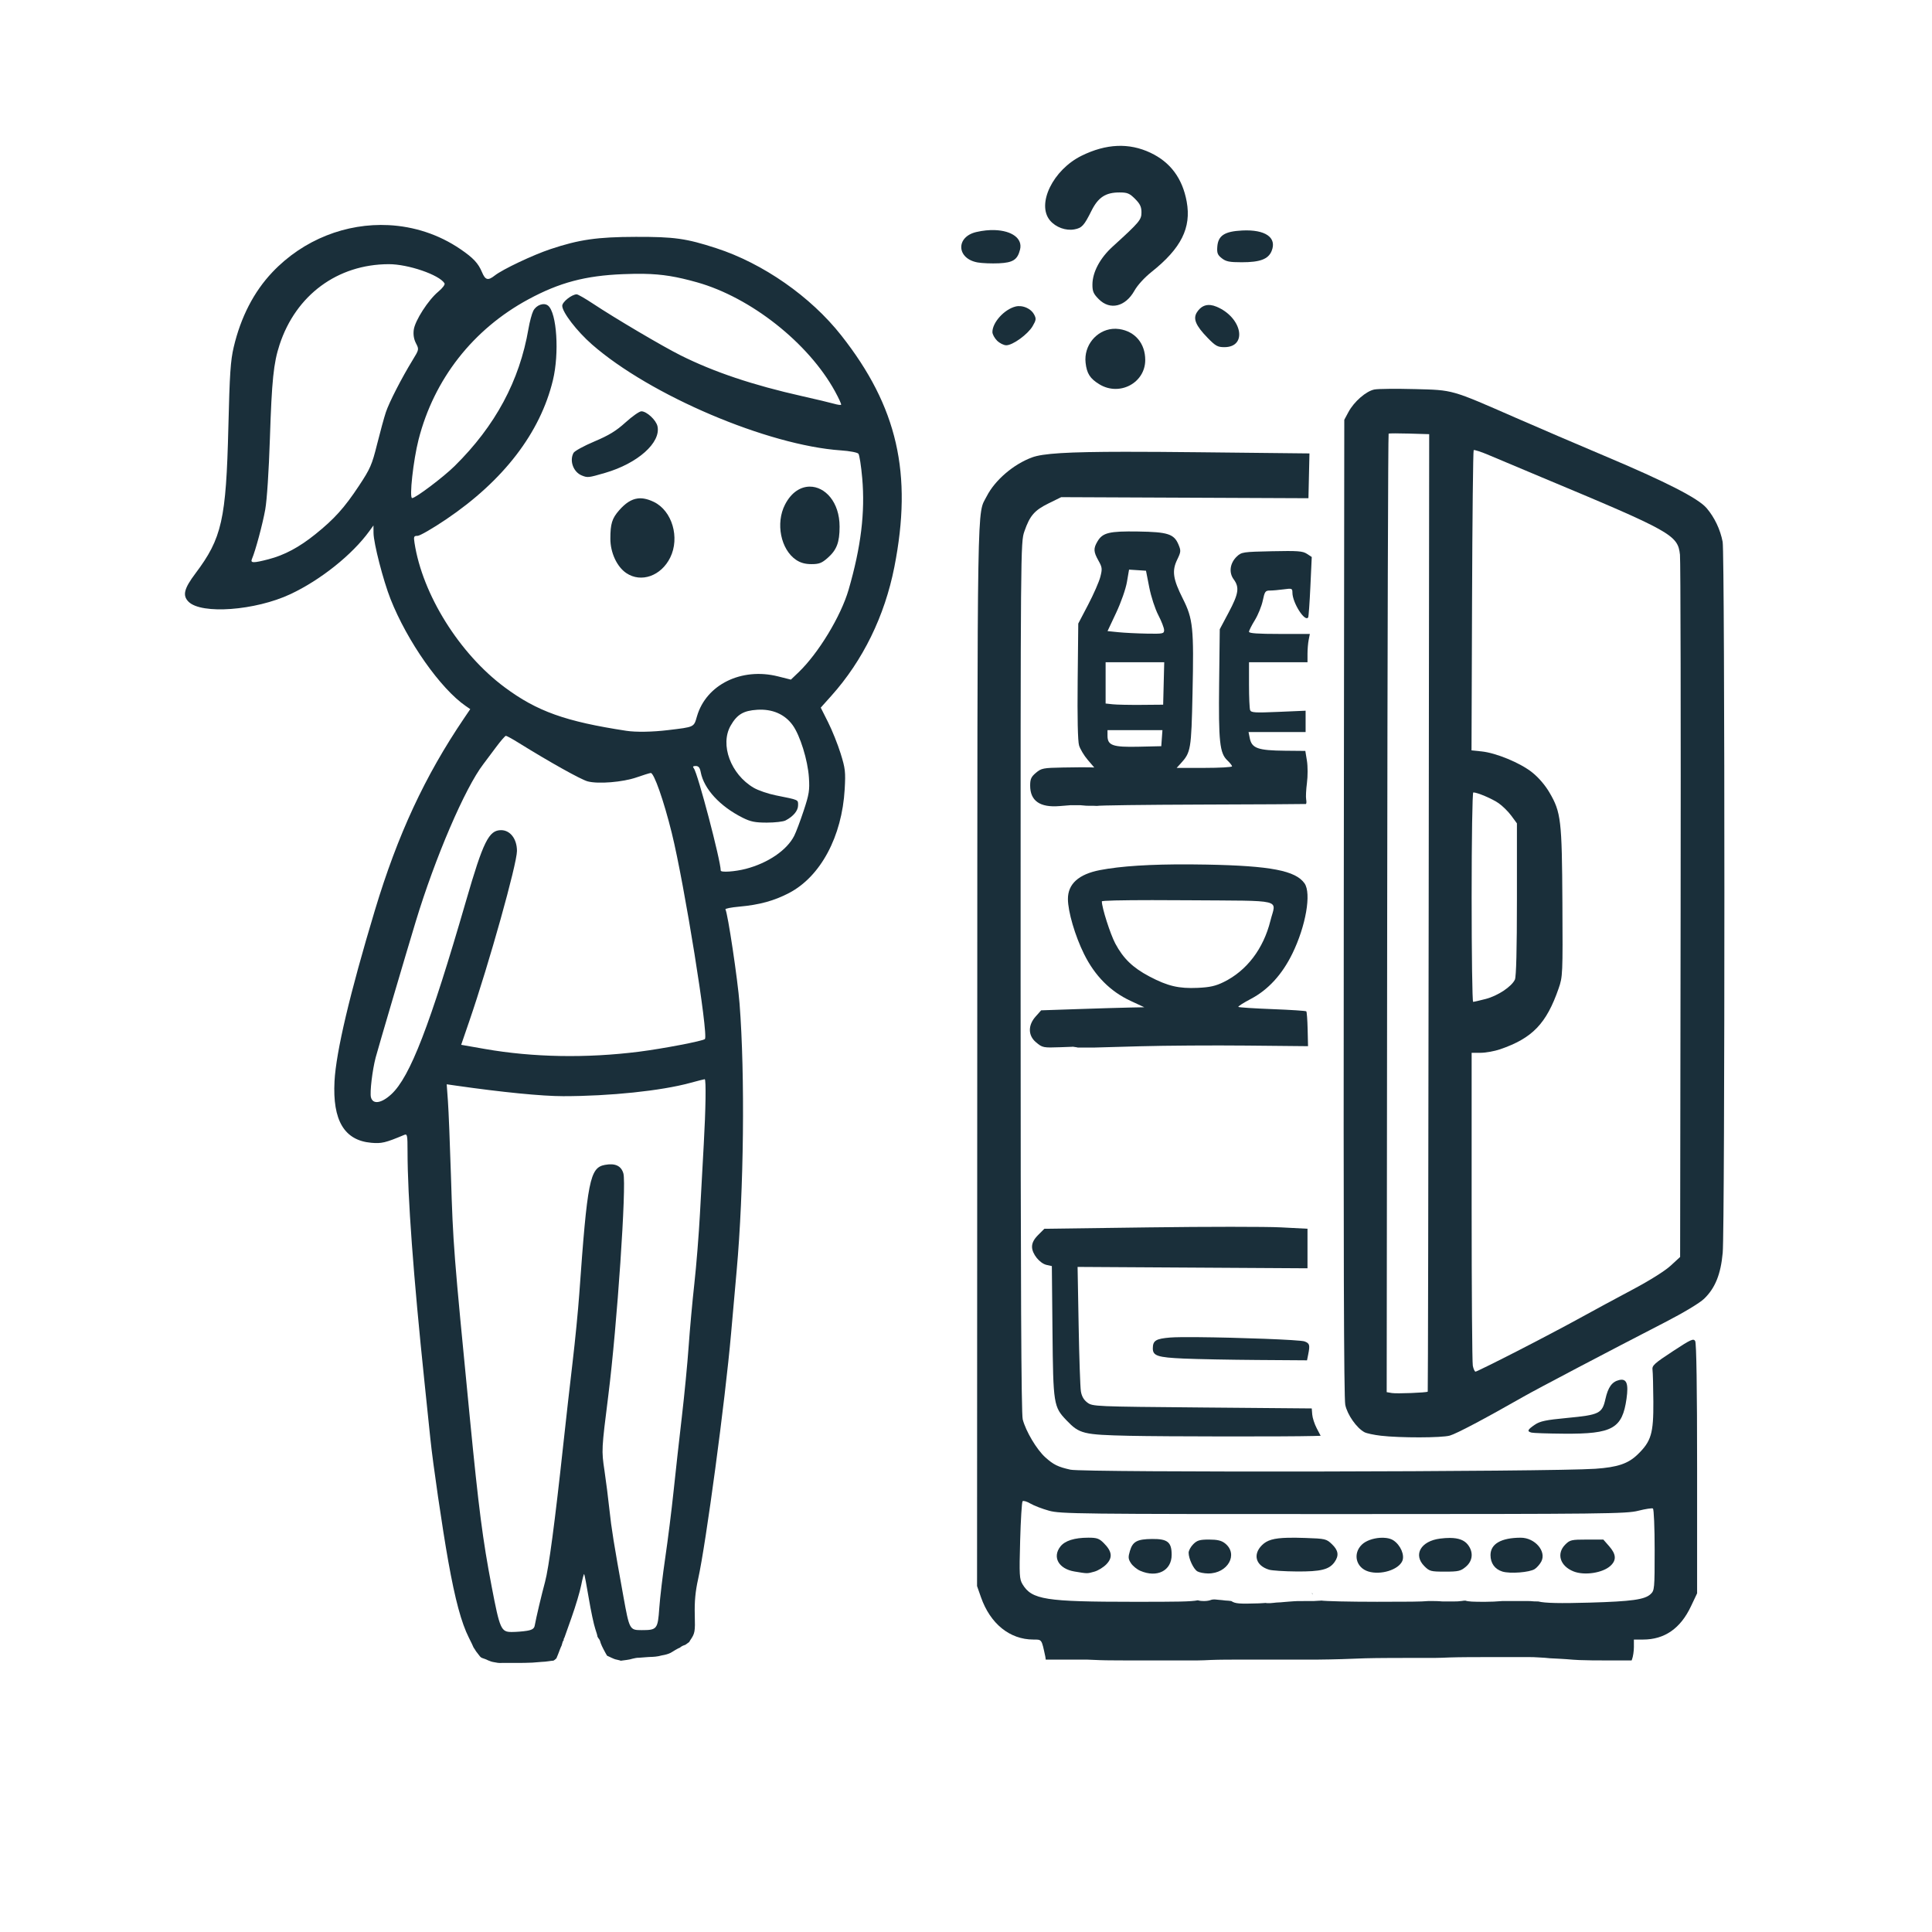 <?xml version="1.0" encoding="UTF-8" standalone="no"?>
<!-- Created with Inkscape (http://www.inkscape.org/) -->

<svg
   version="1.1"
   id="svg1"
   width="1024"
   height="1024"
   viewBox="0 0 1024 1024"
   sodipodi:docname="nomeal.svg"
   inkscape:version="1.3.2 (091e20e, 2023-11-25, custom)"
   xmlns:inkscape="http://www.inkscape.org/namespaces/inkscape"
   xmlns:sodipodi="http://sodipodi.sourceforge.net/DTD/sodipodi-0.dtd"
   xmlns="http://www.w3.org/2000/svg"
   xmlns:svg="http://www.w3.org/2000/svg">
  <defs
     id="defs1">
    <style id="style1">
      .theme-color {
         fill: #1a2f3a;
      }
      @media (prefers-color-scheme: dark) {
         .theme-color {
            fill: #f3f5eb;
         }
      }
   </style>
  </defs>
  <sodipodi:namedview
     id="namedview1"
     pagecolor="#ffffff"
     bordercolor="#000000"
     borderopacity="0.25"
     inkscape:showpageshadow="2"
     inkscape:pageopacity="0.0"
     inkscape:pagecheckerboard="0"
     inkscape:deskcolor="#d1d1d1"
     inkscape:zoom="0.39892578"
     inkscape:cx="691.85802"
     inkscape:cy="265.71359"
     inkscape:window-width="1920"
     inkscape:window-height="1094"
     inkscape:window-x="-11"
     inkscape:window-y="-11"
     inkscape:window-maximized="1"
     inkscape:current-layer="g1" />
  <g
     inkscape:groupmode="layer"
     inkscape:label="Image"
     id="g1">
    <path
       class="theme-color"
       d="m 858.168,731.455 c -3.775,0.892 -5.851,3.769 -7.26,10.062 -1.71,7.64 -3.224,8.394 -20.094,10 -11.615,1.106 -14.544,1.722 -17.385,3.656 -3.856,2.625 -4.202,3.478 -1.68,4.137 0.963,0.252 8.756,0.51 17.318,0.574 25.592,0.191 30.785,-2.726 33.025,-18.545 1.14,-8.049 0.039,-10.822 -3.926,-9.885 z"
       id="path123" />
    <path
       class="theme-color"
       d="m 635.084,708.725 c -6.898,-0.06 -12.395,-0.011 -14.879,0.195 -7.595,0.631 -9.16,1.603 -9.189,5.707 -0.029,3.986 2.542,4.841 16.385,5.441 7.205,0.313 24.856,0.65 39.225,0.75 L 692.75,721 l 0.625,-3.125 c 1.005,-5.023 0.768,-5.87 -1.922,-6.893 -2.376,-0.903 -35.676,-2.076 -56.369,-2.258 z"
       id="path122" />
    <path
       class="theme-color"
       d="m 652.492,650.229 c -12.64,0.002 -28.126,0.105 -43.406,0.309 l -55.564,0.74 -3.26,3.262 C 548.019,656.782 547,658.745 547,660.824 c 0,3.76 4.085,8.815 7.777,9.627 l 2.723,0.6 0.338,34.725 c 0.376,38.58 0.583,39.884 7.463,47.062 6.836,7.133 8.765,7.607 33.199,8.162 18.202,0.414 84.142,0.483 97.734,0.104 L 699.969,761 l -2.104,-4.035 c -1.157,-2.219 -2.217,-5.482 -2.355,-7.25 L 695.256,746.5 637.201,746 c -57.024,-0.491 -58.105,-0.537 -60.867,-2.6 -1.913,-1.428 -3.016,-3.347 -3.445,-6 -0.347,-2.145 -0.882,-17.852 -1.189,-34.904 l -0.559,-31.004 60.93,0.365 L 693,672.223 v -10.484 -10.482 l -14.176,-0.73 c -3.898,-0.201 -13.692,-0.299 -26.332,-0.297 z"
       id="path121" />
    <path
       class="theme-color"
       d="m 630.453,458.139 c -20.679,-0.103 -36.488,0.907 -47.453,3.029 -11.292,2.185 -17.004,7.342 -16.98,15.332 0.019,6.695 3.77,19.499 8.529,29.121 5.741,11.606 13.929,19.858 24.654,24.852 l 7.297,3.396 -8,0.158 c -4.4,0.087 -16.699,0.455 -27.332,0.816 l -19.334,0.656 -2.916,3.266 c -4.144,4.639 -4.082,10.077 0.158,13.645 3.449,2.902 3.789,2.972 13.088,2.635 l 5.971,-0.217 c 0.111,-0.028 0.234,-0.044 0.371,-0.045 0.086,-5.3e-4 0.177,0.005 0.273,0.018 0.007,8.3e-4 0.013,0.003 0.019,0.004 l 0.029,-0.002 v 0.006 c 0.35,0.046 0.697,0.108 1.047,0.158 0.455,0.038 0.9,0.146 1.344,0.25 0.046,0.011 0.094,0.013 0.141,0.023 0.009,-8e-5 0.018,10e-5 0.027,0 h 1.512 1.318 1.227 1.398 1.289 1.305 H 580 v -0.016 l 24.25,-0.68 c 13.337,-0.374 38.826,-0.538 56.641,-0.363 l 32.393,0.318 -0.209,-8.984 c -0.115,-4.941 -0.435,-9.209 -0.711,-9.484 -0.276,-0.276 -8.379,-0.805 -18.006,-1.174 -9.627,-0.369 -17.729,-0.895 -18.004,-1.17 -0.275,-0.275 2.707,-2.186 6.627,-4.246 9.164,-4.815 16.569,-12.903 22.006,-24.031 7.138,-14.611 10.14,-31.93 6.447,-37.201 -4.738,-6.764 -17.995,-9.312 -51.82,-9.957 -3.153,-0.06 -6.206,-0.099 -9.16,-0.113 z m -19.73,18.945 c 5.562,-0.002 11.863,0.022 18.777,0.074 52.087,0.39 46.775,-0.914 43.869,10.777 -3.723,14.984 -12.573,26.593 -24.854,32.602 -4.264,2.086 -7.323,2.764 -13.75,3.051 -10.01,0.447 -15.856,-0.932 -25.529,-6.025 -8.805,-4.636 -13.87,-9.519 -18.098,-17.451 C 588.478,495.12 584,481.091 584,477.75 c 0,-0.424 10.036,-0.661 26.723,-0.666 z"
       id="path120" />
    <path
       class="theme-color"
       d="m 603.225,281.711 c -15.313,-0.236 -18.803,0.614 -21.533,5.236 -2.221,3.759 -2.135,5.492 0.508,10.195 2,3.559 2.09,4.341 0.988,8.635 -0.667,2.597 -3.568,9.223 -6.449,14.723 l -5.238,10 -0.318,30.5 c -0.202,19.293 0.066,31.802 0.729,34.045 0.576,1.95 2.628,5.391 4.559,7.646 l 3.51,4.102 -2.74,-0.096 c -1.507,-0.053 -7.767,-0.006 -13.912,0.104 -10.415,0.186 -11.382,0.376 -14.25,2.789 -2.534,2.132 -3.076,3.328 -3.076,6.777 0,8.098 5.152,11.71 15.512,10.879 l 6.213,-0.498 0.002,0.027 c 0.042,-0.002 0.085,-0.004 0.129,-0.004 h 1.119 1.268 1.246 c 0.204,9.5e-4 0.409,-0.003 0.613,-0.002 0.204,5.6e-4 0.407,0.005 0.611,0.018 0.451,0.044 0.903,0.07 1.354,0.117 0.51,0.06 1.022,0.105 1.535,0.133 0.477,0.023 0.954,0.032 1.432,0.039 0.426,0.006 0.852,0.007 1.277,0.008 0.461,7.3e-4 0.92,-1.6e-4 1.381,0 0.463,-0.016 0.924,0.014 1.385,0.057 0.072,7.3e-4 0.142,0.007 0.211,0.016 0.984,-0.3 25.045,-0.622 54.99,-0.715 30.373,-0.094 55.498,-0.232 55.834,-0.307 0.336,-0.075 0.416,-1.156 0.178,-2.404 -0.239,-1.248 -0.052,-5.186 0.416,-8.75 0.468,-3.569 0.466,-8.839 -0.004,-11.73 l -0.854,-5.25 -10.674,-0.1 c -14.479,-0.135 -17.7,-1.281 -18.779,-6.68 L 661.75,388 H 676.875 692 v -5.656 -5.654 l -14.406,0.621 c -12.462,0.538 -14.486,0.414 -15,-0.926 C 662.267,375.533 662,369.473 662,362.918 V 351 h 15.5 15.5 v -4.375 c 0,-2.406 0.281,-5.781 0.625,-7.5 L 694.25,336 H 678.125 C 666.726,336 662,335.667 662,334.861 c 0,-0.627 1.387,-3.397 3.084,-6.154 1.697,-2.757 3.59,-7.419 4.207,-10.359 1.015,-4.838 1.374,-5.348 3.775,-5.348 1.46,0 4.743,-0.287 7.295,-0.637 4.399,-0.603 4.639,-0.512 4.648,1.75 0.022,5.394 6.681,15.822 8.361,13.094 0.239,-0.388 0.761,-7.746 1.16,-16.35 l 0.727,-15.643 -2.588,-1.695 c -2.222,-1.456 -4.848,-1.648 -18.551,-1.357 -15.262,0.324 -16.075,0.444 -18.525,2.748 -3.689,3.468 -4.403,8.504 -1.721,12.133 3.147,4.256 2.644,7.615 -2.623,17.521 L 646.5,333.5 646.17,362 c -0.361,31.162 0.281,37.197 4.371,41.039 C 651.893,404.309 653,405.72 653,406.174 653,406.628 646.397,407 638.326,407 h -14.674 l 2.057,-2.25 c 5.477,-5.989 5.7,-7.308 6.352,-37.25 0.755,-34.729 0.275,-39.437 -5.121,-50.168 -5.246,-10.431 -5.878,-14.763 -3.014,-20.68 2.009,-4.151 2.061,-4.746 0.701,-8.002 -2.355,-5.636 -5.624,-6.696 -21.402,-6.939 z m -4.803,20.197 4.49,0.295 4.488,0.297 1.73,8.811 c 0.971,4.945 3.075,11.398 4.799,14.709 1.689,3.244 3.07,6.817 3.07,7.939 0,1.92 -0.55,2.031 -9.25,1.873 -5.087,-0.092 -11.834,-0.43 -14.99,-0.75 l -5.738,-0.582 4.576,-9.738 c 2.585,-5.499 5.067,-12.591 5.701,-16.295 z M 586,351 h 15.533 15.533 l -0.283,11.25 -0.283,11.25 -11.5,0.098 c -6.325,0.053 -13.188,-0.087 -15.25,-0.311 l -3.75,-0.408 v -10.939 z m 1,36 h 14.557 14.559 l -0.309,4.25 -0.307,4.25 -12,0.275 c -13.72,0.314 -16.5,-0.669 -16.5,-5.832 z"
       id="path118" />
    <path
       class="theme-color"
       d="m 596.805,239.453 c -31.619,0.025 -44.083,0.886 -49.762,2.969 -9.843,3.61 -19.69,12.046 -24.059,20.609 -5.21,10.212 -4.909,-7.457 -5.021,295.506 l -0.105,282.107 2.08,5.928 c 4.931,14.056 15.262,22.405 27.746,22.422 4.593,0.006 4.355,-0.334 6.367,9.086 0.155,0.726 0.102,0.96 0.207,1.537 h 1.113 5.986 5.385 6.115 c 2.261,-0.047 4.516,0.036 6.773,0.152 2.2,0.118 4.403,0.177 6.605,0.221 2.352,0.041 4.704,0.049 7.057,0.057 2.496,0.007 4.99,0.01 7.486,0.012 2.203,10e-4 4.406,0.002 6.609,0.002 2.106,1.8e-4 4.212,-3e-5 6.318,0 2.217,2e-5 4.435,0 6.652,0 2.421,10e-6 4.843,0 7.264,0 h 7.006 c 2.396,0.004 4.792,-0.156 7.186,-0.25 2.395,-0.093 4.792,-0.129 7.189,-0.154 2.422,-0.023 4.844,-0.028 7.266,-0.033 2.967,-0.005 5.935,-0.005 8.902,-0.006 3.574,-7.2e-4 7.148,10e-5 10.723,0 3.907,-9e-5 7.814,10e-6 11.721,0 3.665,-2e-5 7.331,0 10.996,0 4.25,-0.006 8.499,-0.159 12.748,-0.252 4.109,-0.164 8.219,-0.33 12.33,-0.443 3.676,-0.097 7.352,-0.129 11.029,-0.154 3.043,-0.019 6.086,-0.026 9.129,-0.031 2.65,-0.004 5.299,-0.005 7.949,-0.006 2.833,-5.5e-4 5.665,10e-5 8.498,0 2.703,0.004 5.403,-0.156 8.104,-0.25 2.965,-0.097 5.934,-0.127 8.9,-0.152 2.979,-0.022 5.958,-0.028 8.938,-0.033 2.873,-0.004 5.744,-0.007 8.617,-0.008 1.939,-5.2e-4 3.879,1.2e-4 5.818,0 2.247,-10e-5 4.493,2e-5 6.74,0 1.858,0.014 3.717,-0.035 5.574,0.041 1.962,0.141 3.932,0.168 5.893,0.332 1.709,0.228 3.429,0.309 5.15,0.375 2.123,0.072 4.24,0.255 6.361,0.367 2.272,0.207 4.545,0.37 6.824,0.465 2.183,0.081 4.367,0.129 6.551,0.156 2.079,0.02 4.158,0.024 6.236,0.029 1.985,0.004 3.972,0.005 5.957,0.006 1.56,4.8e-4 3.118,-1.1e-4 4.678,0 1.22,8e-5 2.44,-10e-6 3.66,0 h 0.492 l 0.236,-0.623 c 0.536,-1.411 0.975,-4.336 0.975,-6.5 V 869 h 4.822 c 11.406,0 19.838,-5.831 25.393,-17.561 L 899.5,844.5 v -66 c 0,-42.994 -0.354,-66.596 -1.018,-67.711 -0.903,-1.518 -2.26,-0.895 -12,5.502 -9.686,6.362 -10.941,7.508 -10.623,9.711 0.198,1.374 0.401,9.023 0.449,16.998 0.102,16.779 -1.132,20.918 -8.307,27.881 -5.047,4.898 -10.637,6.788 -22.502,7.604 -23.663,1.626 -271.049,2.055 -278.119,0.482 -6.629,-1.474 -9.03,-2.656 -13.361,-6.568 -4.563,-4.122 -10.281,-13.724 -11.955,-20.074 -0.786,-2.98 -1.108,-70.142 -1.123,-234.5 -0.021,-227.707 0.002,-230.39 1.979,-236.113 2.897,-8.389 5.333,-11.218 12.846,-14.916 l 6.695,-3.295 65.52,0.281 65.52,0.283 0.268,-11.871 0.266,-11.871 -58.766,-0.629 c -15.254,-0.164 -27.923,-0.248 -38.463,-0.24 z m -54.826,556.244 c 0.4,-0.442 2.263,0.103 4.141,1.211 1.877,1.108 6.33,2.819 9.896,3.803 6.097,1.682 15.415,1.788 155.984,1.775 138.811,-0.013 149.988,-0.138 156.336,-1.756 3.76,-0.958 7.247,-1.488 7.75,-1.178 0.505,0.312 0.914,10.126 0.914,21.967 0,20.595 -0.081,21.478 -2.145,23.4 -3.127,2.913 -9.93,3.86 -32.434,4.51 -15.529,0.449 -23.592,0.275 -27.105,-0.619 -0.039,-2.9e-4 -0.041,-4.7e-4 -0.143,-0.002 -0.717,-0.008 -1.434,-0.016 -2.15,-0.049 -0.639,-0.033 -1.275,-0.088 -1.912,-0.145 -0.716,-0.048 -1.437,5.7e-4 -2.154,-0.018 h -2.402 -2.551 -2.453 c -0.786,0 -1.572,-2e-5 -2.357,0 -0.71,10e-6 -1.421,-9e-5 -2.131,0 -0.302,4e-5 -0.604,9e-5 -0.906,0 -2.861,0.248 -6.045,0.402 -9.182,0.402 -6.135,0 -8.767,-0.104 -10.268,-0.625 h -0.018 c -0.603,-0.045 -1.189,0.077 -1.781,0.166 -0.719,0.109 -1.444,0.175 -2.17,0.215 -0.747,0.033 -1.493,0.044 -2.24,0.053 -0.631,0.006 -1.262,0.007 -1.893,0.008 -0.514,5.3e-4 -1.029,0.002 -1.543,0.002 -0.623,1.9e-4 -1.245,-2e-5 -1.867,0 -0.738,0.012 -1.474,-0.075 -2.209,-0.129 -0.55,-0.039 -1.101,-0.059 -1.652,-0.072 -0.466,-0.01 -0.934,-0.016 -1.4,-0.018 -0.481,-0.002 -0.962,-0.002 -1.443,-0.002 -0.531,-3.1e-4 -1.063,-7e-5 -1.594,0 -3.252,0.337 -10.813,0.395 -27.023,0.387 -15.271,-0.007 -27.163,-0.303 -29.721,-0.66 -0.012,0.026 -0.034,0.046 -0.078,0.053 2e-5,0.003 -2e-5,0.005 0,0.008 3e-4,0.031 -0.062,0.005 -0.094,0.006 -0.077,0.004 -0.323,0.01 -0.377,0.012 -0.09,0.003 -0.179,0.005 -0.27,0.008 -0.647,0.024 -1.292,0.057 -1.938,0.109 -0.704,0.059 -1.408,0.103 -2.115,0.078 -0.753,10e-6 -1.505,-6e-5 -2.258,0 -0.644,6e-5 -1.29,-3.7e-4 -1.934,0 -0.551,0 -1.1,0.002 -1.65,0.004 -0.64,0.003 -1.279,0.004 -1.918,0.018 -0.594,0.015 -1.189,0.04 -1.781,0.086 -0.901,0.07 -1.8,0.17 -2.703,0.199 -0.99,0.052 -1.979,0.126 -2.963,0.244 -0.88,0.096 -1.763,0.169 -2.648,0.186 -0.728,0.035 -1.455,0.086 -2.176,0.195 -0.644,0.086 -1.293,0.137 -1.941,0.176 h -1.646 c -0.302,0 -0.557,-0.045 -0.775,-0.117 -1.384,0.068 -1.968,0.177 -3.783,0.232 -10.276,0.314 -12.365,0.178 -14.438,-1.195 -0.069,-0.017 -0.137,-0.036 -0.207,-0.051 -0.443,-0.091 -0.893,-0.129 -1.344,-0.156 -0.593,-0.006 -1.182,-0.054 -1.771,-0.117 -0.538,-0.032 -1.068,-0.117 -1.6,-0.199 -0.592,-0.082 -1.191,-0.092 -1.785,-0.154 -0.572,-0.085 -1.146,-0.134 -1.723,-0.172 -0.21,-0.013 -0.42,-0.022 -0.631,-0.029 -0.066,0.002 -0.133,10e-6 -0.199,0.004 -0.397,0.019 -0.796,0.041 -1.186,0.131 -0.463,0.115 -0.892,0.331 -1.361,0.422 -0.528,0.085 -1.05,0.212 -1.586,0.238 -0.678,0.061 -1.357,0.044 -2.037,0.018 -0.558,-0.027 -1.116,-0.071 -1.664,-0.188 -0.234,-0.053 -0.464,-0.117 -0.693,-0.186 -3.581,0.741 -10.709,0.812 -33.686,0.807 -47.193,-0.011 -54.259,-1.118 -59.227,-9.287 -1.663,-2.734 -1.777,-4.814 -1.271,-23.105 0.305,-11.055 0.883,-20.461 1.283,-20.902 z m 34.848,19.309 c -7.35,0.008 -12.363,1.59 -14.781,4.664 -4.434,5.638 -0.932,11.869 7.455,13.264 6.993,1.163 6.622,1.16 10.557,0.066 1.956,-0.543 4.825,-2.31 6.375,-3.928 3.399,-3.548 2.99,-6.804 -1.406,-11.201 -2.446,-2.446 -3.663,-2.87 -8.199,-2.865 z M 806,815.016 c -10.35,0.021 -16,3.275 -16,9.215 0,4.317 2.291,7.489 6.295,8.721 4.081,1.255 14.43,0.459 17.145,-1.32 1.143,-0.749 2.7,-2.524 3.461,-3.945 2.898,-5.416 -3.356,-12.685 -10.9,-12.67 z m -123.367,0.029 c -7.729,0.183 -11.137,1.305 -13.795,3.963 -4.961,4.962 -3.232,10.856 3.805,12.965 1.572,0.471 8.159,0.894 14.639,0.941 12.832,0.094 17.278,-1.02 20.088,-5.031 2.409,-3.439 2,-6.155 -1.42,-9.432 -2.928,-2.806 -3.491,-2.939 -14.016,-3.299 -3.668,-0.126 -6.725,-0.169 -9.301,-0.107 z m 48.686,0.033 c -3.582,0.259 -7.336,1.523 -9.453,3.551 -5.007,4.797 -3.209,12.297 3.43,14.307 6.531,1.977 15.81,-0.874 17.922,-5.51 1.42,-3.117 -0.886,-8.508 -4.711,-11.014 -0.984,-0.645 -2.28,-1.053 -3.73,-1.248 -1.088,-0.146 -2.263,-0.173 -3.457,-0.086 z m 37.15,0.055 c -1.536,-0.008 -3.249,0.11 -5.152,0.348 -10.246,1.28 -14.431,8.558 -8.393,14.596 2.744,2.744 3.413,2.924 10.922,2.924 7.148,0 8.329,-0.277 11.078,-2.59 3.715,-3.127 4.127,-7.805 1.033,-11.738 -1.86,-2.365 -4.881,-3.514 -9.488,-3.539 z m -157.832,0.555 c -7.913,0.074 -10.262,1.331 -11.746,6.283 -1.007,3.362 -0.927,4.323 0.541,6.564 0.946,1.444 3.149,3.246 4.895,4.006 8.945,3.891 16.674,-0.029 16.674,-8.457 0,-6.731 -2.152,-8.474 -10.363,-8.396 z M 640.82,816 c -4.942,0 -6.313,0.403 -8.365,2.455 -1.35,1.35 -2.455,3.389 -2.455,4.531 0,3.177 2.594,8.682 4.656,9.881 1.014,0.589 3.553,1.085 5.643,1.102 10.477,0.084 16.258,-10.238 8.953,-15.984 C 647.382,816.514 645.201,816 640.82,816 Z m 200.213,0 c -8.131,0 -8.949,0.189 -11.396,2.637 -4.817,4.817 -2.806,11.382 4.363,14.24 5.818,2.32 15.566,0.819 19.66,-3.027 3.171,-2.98 2.941,-6.095 -0.764,-10.314 L 849.793,816 Z m -78.961,27.314 c -0.005,7.4e-4 -0.009,8.8e-4 -0.014,0.002 0.006,7.5e-4 0.012,8.5e-4 0.018,0.002 -0.001,-10e-4 -0.003,-0.002 -0.004,-0.004 z m 1.674,0.029 c -0.015,0.009 -0.031,0.019 -0.047,0.029 -0.025,0.016 -0.096,0.033 -0.072,0.051 0.025,0.019 0.058,-0.029 0.086,-0.043 0.012,-0.013 0.022,-0.025 0.033,-0.037 z m -68.348,1.078 c -0.132,0.102 -0.064,0.247 0.375,0.48 0.026,0.014 0.052,0.027 0.078,0.041 0.024,0.002 0.047,0.005 0.07,0.008 -0.153,-0.197 -0.349,-0.348 -0.523,-0.529 z"
       id="path117" />
    <path
       class="theme-color"
       d="m 749.811,206.225 c -9.729,-0.258 -19.32,-0.165 -21.311,0.209 -4.393,0.824 -10.834,6.416 -13.822,11.998 L 712.5,222.5 712.229,480.984 c -0.19,180.189 0.05,260.04 0.793,263.621 1.088,5.242 6.028,12.28 10.176,14.5 1.111,0.595 5.007,1.429 8.66,1.855 10.193,1.19 32.179,1.156 36.547,-0.057 3.468,-0.963 18.391,-8.845 39.096,-20.65 7.231,-4.123 45.316,-24.144 74.826,-39.336 10.028,-5.163 18.462,-10.228 20.873,-12.539 5.867,-5.624 8.842,-12.972 9.871,-24.379 1.208,-13.387 1.179,-370.409 -0.031,-376.789 -1.244,-6.558 -4.305,-12.992 -8.531,-17.93 -4.447,-5.195 -21.465,-13.899 -54.008,-27.623 -13.75,-5.798 -34.9,-14.873 -47,-20.166 -34.739,-15.195 -33.065,-14.72 -53.689,-15.268 z M 747,229.809 l 10.5,0.311 -0.27,253.625 c -0.148,139.494 -0.373,253.729 -0.5,253.854 -0.556,0.545 -16.495,1.164 -18.992,0.738 l -2.762,-0.471 0.262,-253.85 C 735.382,344.399 735.725,230.017 736,229.834 c 0.275,-0.183 5.225,-0.196 11,-0.025 z m 34.08,8.777 c 0.319,-0.319 4.144,0.945 8.5,2.809 4.356,1.863 16.695,7.052 27.42,11.531 69.154,28.884 72.26,30.622 73.416,41.074 0.334,3.025 0.49,88.012 0.346,188.859 L 890.5,666.217 l -5.049,4.643 c -3,2.758 -11.118,7.858 -20,12.566 -8.223,4.359 -20.801,11.155 -27.951,15.102 -7.15,3.947 -22.363,11.968 -33.809,17.824 C 792.246,722.208 782.515,727 782.066,727 c -0.449,0 -1.098,-1.406 -1.441,-3.125 C 780.281,722.156 780,684.131 780,639.375 V 558 h 4.844 c 2.664,0 7.286,-0.84 10.271,-1.867 17.115,-5.888 24.506,-13.574 30.982,-32.221 2.172,-6.252 2.22,-7.381 2.006,-45.412 -0.247,-43.923 -0.728,-47.995 -6.9,-58.512 -2.299,-3.917 -5.789,-7.96 -9.203,-10.662 -6.345,-5.021 -19.027,-10.268 -26.746,-11.064 l -5.322,-0.549 0.285,-79.273 c 0.156,-43.6 0.544,-79.534 0.863,-79.854 z M 780.875,420 c 2.159,0 9.967,3.318 13.402,5.695 2.078,1.438 5.115,4.433 6.75,6.656 L 804,436.395 v 40.256 c 0,26.434 -0.367,41.044 -1.068,42.553 -1.728,3.718 -9.074,8.598 -15.438,10.256 C 784.241,530.306 781.224,531 780.789,531 780.355,531 780,506.025 780,475.5 c 0,-31.012 0.386,-55.5 0.875,-55.5 z"
       id="path116" />
    <path
       class="theme-color"
       d="m 589.561,174.318 c -8.468,0.832 -15.179,8.796 -14.174,17.947 0.628,5.719 2.372,8.432 7.365,11.455 C 593.414,210.175 607,202.938 607,190.803 c 0,-8.746 -5.348,-15.133 -13.721,-16.389 -1.264,-0.19 -2.509,-0.215 -3.719,-0.096 z"
       id="path115" />
    <path
       class="theme-color"
       d="m 541.092,162.291 c -0.957,-0.103 -1.916,-0.052 -2.822,0.174 C 532.291,163.957 526,170.895 526,175.996 c 0,1.152 1.105,3.199 2.455,4.549 1.35,1.35 3.551,2.455 4.891,2.455 3.449,0 11.474,-5.828 13.98,-10.152 1.872,-3.229 1.96,-3.945 0.762,-6.184 -1.277,-2.387 -4.124,-4.065 -6.996,-4.373 z"
       id="path114" />
    <path
       class="theme-color"
       d="m 641.654,161.695 c -2.957,-0.335 -5.355,0.918 -7.221,3.766 -2.239,3.417 -0.714,7.093 5.664,13.641 4.168,4.28 5.287,4.898 8.838,4.898 12.474,0 9.429,-15.772 -4.139,-21.439 -1.111,-0.464 -2.157,-0.754 -3.143,-0.865 z"
       id="path113" />
    <path
       class="theme-color"
       d="m 658.346,122.168 c -9.309,0.47 -12.708,2.685 -13.148,8.568 -0.253,3.382 0.134,4.38 2.385,6.15 2.22,1.746 4.06,2.113 10.584,2.113 9.679,0 14.022,-1.628 15.801,-5.922 2.967,-7.164 -3.287,-11.533 -15.621,-10.91 z"
       id="path112" />
    <path
       class="theme-color"
       d="m 527.246,121.955 c -2.976,-0.101 -6.28,0.215 -9.746,1.016 -11.045,2.551 -10.537,14.159 0.705,16.139 2.363,0.416 7.419,0.616 11.238,0.443 7.459,-0.337 9.848,-1.884 11.195,-7.252 1.503,-5.987 -4.466,-10.043 -13.393,-10.346 z"
       id="path111" />
    <path
       class="theme-color"
       d="m 205.961,119.324 c -22.254,-1.126 -45.032,7.467 -61.605,24.955 -9.806,10.347 -16.74,23.789 -20.49,39.721 -1.676,7.12 -2.137,14.02 -2.832,42.5 -1.195,48.921 -3.413,58.767 -17.447,77.426 -6.077,8.078 -6.958,11.702 -3.65,15.01 6.815,6.815 35.389,4.693 53.953,-4.006 15.997,-7.496 32.792,-20.904 41.873,-33.43 l 2.176,-3 0.033,4 c 0.047,5.425 5.136,25.191 9.012,35 8.877,22.469 26.465,47.483 39.887,56.725 l 2.369,1.631 -3.268,4.822 c -20.787,30.671 -35.231,61.773 -47.285,101.822 -13.251,44.026 -20.565,74.984 -21.391,90.541 -1.105,20.827 5.193,31.394 19.461,32.658 5.506,0.488 7.536,0.004 17.494,-4.178 1.595,-0.67 1.75,0.102 1.75,8.725 0,23.927 3.088,65.921 9.025,122.754 1.121,10.725 2.499,24 3.062,29.5 1.355,13.23 6.361,47.505 9.494,65 3.655,20.411 6.94,32.601 10.91,40.484 1.272,2.526 1.996,4.04 2.506,5.234 0.232,0.353 0.48,0.697 0.711,1.051 0.245,0.301 0.353,0.693 0.604,0.988 0.263,0.285 0.491,0.598 0.715,0.914 0.237,0.309 0.458,0.632 0.709,0.93 0.236,0.274 0.429,0.583 0.668,0.854 0.19,0.204 0.398,0.39 0.613,0.566 0.187,0.089 0.378,0.171 0.564,0.262 1.031,0.382 2.093,0.684 3.062,1.221 1.047,0.447 2.086,0.838 3.227,0.99 1.327,0.293 2.644,0.497 4.012,0.395 1.391,-9e-5 2.783,4.9e-4 4.174,0 1.256,-0.001 2.513,0.001 3.77,-0.004 1.371,-0.005 2.741,-0.012 4.111,-0.029 1.417,-0.021 2.835,-0.051 4.25,-0.135 1.646,-0.1 3.287,-0.25 4.93,-0.393 1.228,-0.065 2.461,-0.132 3.674,-0.35 0.84,-0.149 1.689,-0.229 2.539,-0.301 0.106,-0.065 0.212,-0.128 0.318,-0.191 0.299,-0.174 0.567,-0.394 0.816,-0.633 0.151,-0.141 0.303,-0.284 0.455,-0.424 0.029,-0.065 0.056,-0.131 0.086,-0.195 0.148,-0.3 0.203,-0.642 0.373,-0.934 0.127,-0.323 0.244,-0.649 0.396,-0.961 0.15,-0.435 0.34,-0.852 0.498,-1.283 0.16,-0.394 0.322,-0.787 0.443,-1.195 0.168,-0.422 0.305,-0.856 0.512,-1.262 0.155,-0.307 0.324,-0.61 0.439,-0.934 0.112,-0.375 0.23,-0.745 0.316,-1.127 0.112,-0.359 0.193,-0.729 0.334,-1.078 0.094,-0.201 0.282,-0.33 0.406,-0.51 -0.021,-0.29 0.025,-0.578 0.107,-0.863 0.062,-0.229 0.19,-0.423 0.324,-0.613 0.134,-0.417 1.689,-4.811 3.752,-10.594 2.149,-6.025 4.459,-13.763 5.135,-17.197 0.676,-3.434 1.386,-6.089 1.576,-5.898 0.19,0.19 1.276,5.886 2.412,12.656 1.136,6.771 2.699,14.148 3.473,16.395 0.731,2.122 1.174,3.749 1.135,4.033 0.114,0.162 0.205,0.344 0.291,0.535 0.048,0.167 0.143,0.278 0.238,0.383 0.363,0.36 0.591,0.819 0.795,1.281 0.224,0.434 0.246,0.938 0.436,1.381 0.229,0.494 0.412,1.008 0.629,1.508 0.269,0.582 0.564,1.151 0.857,1.721 0.364,0.667 0.716,1.341 1.076,2.01 0.255,0.408 0.457,0.848 0.723,1.25 0.033,0.049 0.088,0.088 0.125,0.141 0.007,0.004 0.013,0.008 0.019,0.012 0.478,0.258 0.976,0.463 1.475,0.676 0.474,0.229 0.935,0.488 1.434,0.662 0.468,0.197 0.926,0.426 1.42,0.553 0.37,0.082 0.738,0.165 1.105,0.254 0.399,0.097 0.801,0.181 1.197,0.287 0.178,0.059 0.349,0.137 0.523,0.201 1.055,-0.113 2.106,-0.25 3.154,-0.42 1.085,-0.134 2.15,-0.349 3.193,-0.682 1.105,-0.248 2.202,-0.523 3.346,-0.482 1.159,-0.06 2.317,-0.143 3.471,-0.268 1.203,-0.121 2.408,-0.152 3.615,-0.199 1.108,-0.066 2.217,-0.137 3.305,-0.371 1.029,-0.239 2.049,-0.525 3.098,-0.672 0.754,-0.149 1.48,-0.386 2.207,-0.633 0.669,-0.246 1.321,-0.553 1.91,-0.957 1.013,-0.67 2.079,-1.251 3.141,-1.84 0.279,-0.138 0.573,-0.241 0.857,-0.367 0.282,-0.24 0.574,-0.465 0.891,-0.658 0.382,-0.243 0.8,-0.426 1.221,-0.59 0.286,-0.176 0.689,-0.156 0.947,-0.377 0.337,-0.224 0.662,-0.46 0.99,-0.697 0.3,-0.254 0.614,-0.488 0.941,-0.707 0.015,-0.01 0.03,-0.021 0.045,-0.031 0.142,-0.263 0.266,-0.544 0.436,-0.789 2.597,-3.761 2.735,-4.522 2.49,-13.703 -0.184,-6.913 0.328,-12.351 1.77,-18.824 4.148,-18.621 14.345,-94.55 17.453,-129.955 0.845,-9.625 2.183,-24.7 2.975,-33.5 3.823,-42.51 4.491,-103.558 1.549,-141.5 -0.999,-12.885 -6.262,-48.019 -7.49,-50.006 -0.259,-0.419 3.012,-1.071 7.268,-1.451 10.738,-0.958 18.58,-3.108 26.5,-7.26 16.671,-8.74 28.006,-29.906 29.436,-54.963 0.526,-9.229 0.325,-10.999 -2.162,-18.977 -1.509,-4.839 -4.494,-12.282 -6.635,-16.539 l -3.893,-7.74 5.627,-6.283 c 16.702,-18.647 28.267,-42.277 33.375,-68.195 9.768,-49.563 1.654,-85 -28.109,-122.787 -16.224,-20.597 -41.445,-38.192 -66.318,-46.264 -15.926,-5.168 -22.12,-6.04 -42.584,-5.994 -20.44,0.046 -29.989,1.42 -45.232,6.5 -9.294,3.097 -25.357,10.704 -29.525,13.982 -3.604,2.835 -5.01,2.47 -6.777,-1.76 C 253.473,139.497 250.851,136.699 244,132.029 232.478,124.176 219.313,120 205.961,119.324 Z m 0.06,20.693 c 10.293,-0.027 26.785,5.625 29.572,10.135 0.402,0.65 -1.001,2.537 -3.311,4.455 -5.316,4.416 -12.33,15.323 -12.982,20.188 -0.344,2.567 0.051,4.984 1.168,7.145 1.674,3.238 1.658,3.315 -1.773,8.914 -5.827,9.507 -12.432,22.382 -14.184,27.646 -0.915,2.75 -3.012,10.4 -4.658,17 -2.714,10.878 -3.61,12.932 -9.588,21.969 -7.726,11.68 -13.024,17.566 -23.123,25.689 -8.594,6.914 -16.388,11.073 -24.867,13.27 -8.044,2.084 -9.695,2.052 -8.736,-0.178 1.871,-4.35 5.671,-18.495 7.049,-26.24 0.894,-5.024 1.901,-20.39 2.459,-37.51 1.01,-31.018 1.945,-40.099 5.129,-49.797 8.647,-26.34 30.7,-42.613 57.846,-42.686 z m 135.172,5.121 c 9.962,0.177 17.49,1.468 28.258,4.496 28.479,8.009 59.014,32.129 73.088,57.734 2.034,3.7 3.503,6.923 3.264,7.162 -0.239,0.239 -1.981,-0.015 -3.869,-0.564 -1.888,-0.549 -9.405,-2.339 -16.703,-3.979 -26.247,-5.894 -46.787,-12.789 -64.557,-21.672 -9.52,-4.759 -34.631,-19.583 -46.508,-27.455 -4.034,-2.674 -7.859,-4.859 -8.5,-4.857 -2.589,0.008 -7.666,4.03 -7.666,6.072 0,3.397 7.753,13.478 15.752,20.482 30.808,26.976 93.176,53.512 131.992,56.16 4.534,0.309 8.688,1.098 9.23,1.752 0.543,0.654 1.451,6.477 2.018,12.939 1.59,18.134 -0.645,36.478 -7.197,59.09 -4.07,14.047 -16.004,33.748 -26.568,43.857 l -4.031,3.857 -6.848,-1.719 c -19.341,-4.855 -38.05,4.35 -42.926,21.121 -1.72,5.915 -1.165,5.651 -15.396,7.363 -8.253,0.993 -16.964,1.137 -22.025,0.365 -32.292,-4.923 -47.361,-10.31 -64.533,-23.074 -23.989,-17.83 -43.567,-49.194 -47.766,-76.521 -0.517,-3.368 -0.353,-3.749 1.611,-3.74 1.203,0.006 8.024,-3.932 15.156,-8.75 30.447,-20.567 49.87,-45.883 56.59,-73.76 3.448,-14.304 2.069,-35.66 -2.549,-39.492 -2.191,-1.818 -6.265,-0.39 -7.865,2.756 -0.765,1.505 -1.908,5.761 -2.541,9.459 -4.733,27.627 -17.557,51.48 -39.127,72.777 -5.945,5.87 -20.703,17 -22.541,17 -1.599,0 0.601,-20.01 3.408,-31 8.194,-32.075 28.891,-58.509 58.219,-74.354 16.452,-8.888 30.134,-12.527 50.146,-13.338 4.072,-0.165 7.664,-0.229 10.984,-0.17 z M 339.943,218 c -1.047,0 -4.82,2.644 -8.385,5.875 -4.995,4.527 -8.791,6.847 -16.551,10.121 -5.538,2.337 -10.506,5.064 -11.039,6.061 -2.25,4.204 -0.065,10.154 4.389,11.951 3.115,1.257 3.465,1.218 12.371,-1.371 17.27,-5.021 29.657,-16.05 27.754,-24.713 C 347.761,222.638 342.763,218 339.943,218 Z m 89.229,39.92 c -4.821,0.025 -9.729,2.979 -13.096,9.521 -5.073,9.858 -2.273,23.813 5.881,29.309 2.315,1.56 4.816,2.25 8.156,2.25 4.004,0 5.438,-0.546 8.5,-3.234 C 443.471,291.501 445,287.524 445,279.146 c 0,-13.174 -7.793,-21.269 -15.828,-21.227 z m -91.217,6.285 c -3.379,0.441 -6.48,2.489 -9.793,6.262 -3.772,4.296 -4.648,7.133 -4.656,15.061 -0.007,7.372 3.468,14.864 8.451,18.223 7.852,5.292 18.479,1.527 23.283,-8.25 5.189,-10.56 1.005,-24.782 -8.668,-29.465 -1.824,-0.883 -3.519,-1.466 -5.127,-1.74 -1.206,-0.206 -2.364,-0.237 -3.49,-0.09 z m 63.348,111.988 c 8.032,-0.511 14.619,2.334 18.816,8.129 3.954,5.458 8.025,18.584 8.627,27.811 0.438,6.716 0.105,8.817 -2.764,17.5 -1.793,5.427 -4.058,11.442 -5.035,13.367 -3.86,7.603 -13.881,14.445 -25.641,17.508 C 389.56,462.005 382,462.515 382,461.406 c 0,-5.25 -12.187,-51.593 -14.242,-54.156 -0.736,-0.918 -0.469,-1.25 1.008,-1.25 1.475,0 2.176,0.866 2.631,3.25 1.701,8.916 10.178,18.126 22.248,24.172 4.189,2.098 6.571,2.578 12.816,2.578 4.219,0 8.654,-0.506 9.855,-1.125 4.143,-2.134 6.684,-5.186 6.684,-8.029 0,-3.072 0.621,-2.796 -11.859,-5.305 -4.047,-0.814 -9.297,-2.616 -11.666,-4.004 -12.172,-7.134 -17.991,-22.832 -12.209,-32.943 3.384,-5.919 6.758,-7.937 14.037,-8.4 z M 268.133,390 c 0.423,0 3.379,1.619 6.568,3.6 16.683,10.356 33.127,19.547 36.732,20.529 5.571,1.518 18.722,0.443 26.066,-2.133 3.3,-1.157 6.624,-2.193 7.387,-2.301 1.701,-0.24 6.936,14.67 11.168,31.805 6.659,26.962 19.559,107.22 17.557,109.223 -1.027,1.027 -22.302,5.108 -34.938,6.703 -27.914,3.523 -56.152,3.019 -81.709,-1.457 l -12.533,-2.195 4.34,-12.637 C 259.208,510.748 274,457.909 274,451.02 274,444.661 270.442,440 265.586,440 c -6.482,0 -9.447,5.98 -18.555,37.416 -19.16,66.131 -29.701,93.416 -39.619,102.559 -5.275,4.862 -9.819,5.529 -10.809,1.584 -0.65,-2.59 0.754,-14.376 2.508,-21.059 1.186,-4.518 16.126,-55.218 21.217,-72 10.32,-34.021 26.145,-70.872 35.855,-83.5 1.057,-1.375 4.005,-5.312 6.551,-8.75 2.545,-3.438 4.975,-6.25 5.398,-6.25 z m 105.379,182 c 0.778,0 0.542,16.039 -0.506,34.5 -0.531,9.35 -1.438,25.907 -2.016,36.791 -0.578,10.884 -1.911,27.535 -2.963,37 -1.052,9.465 -2.41,24.409 -3.02,33.209 -0.609,8.8 -2.239,25.675 -3.619,37.5 -1.38,11.825 -3.356,29.6 -4.391,39.5 -1.035,9.9 -3.006,25.65 -4.381,35 -1.375,9.35 -2.806,21.4 -3.18,26.779 -0.779,11.212 -1.183,11.721 -9.336,11.721 -6.377,0 -6.498,-0.218 -9.67,-17.762 -5.115,-28.291 -6.356,-36.01 -7.436,-46.238 -0.61,-5.775 -1.79,-15.064 -2.621,-20.641 -1.589,-10.661 -1.567,-11.062 2.059,-39.859 4.645,-36.892 9.708,-111.529 7.975,-117.572 -1.16,-4.044 -4.387,-5.53 -9.805,-4.514 -7.967,1.495 -9.291,8.175 -13.584,68.586 -0.606,8.525 -2.194,24.725 -3.531,36 -1.337,11.275 -3.574,31.075 -4.971,44 -4.39,40.633 -7.647,65.134 -9.629,72.439 -1.866,6.878 -4.711,18.92 -5.479,23.178 -0.282,1.566 -1.362,2.278 -4.146,2.738 -2.07,0.342 -5.665,0.627 -7.988,0.633 -5.704,0.015 -6.346,-1.435 -10.678,-24.072 -4.739,-24.765 -6.839,-40.993 -11.568,-89.416 -8.629,-88.341 -8.873,-91.474 -10.021,-128.5 -0.52,-16.775 -1.239,-34.506 -1.596,-39.402 l -0.648,-8.902 4.867,0.699 c 24.497,3.513 45.724,5.603 56.869,5.6 24.792,-0.006 51.854,-2.829 67.262,-7.02 3.994,-1.086 7.481,-1.975 7.75,-1.975 z"
       id="path110" />
    <path
       class="theme-color"
       d="m 592.178,77.336 c -6.073,0.256 -12.354,1.984 -18.873,5.186 -15.171,7.451 -24.068,25.665 -16.771,34.336 3.048,3.622 8.386,5.568 12.932,4.715 3.98,-0.747 5.103,-1.971 9.035,-9.854 C 582.061,104.58 585.999,102 593.334,102 c 4.2,0 5.331,0.465 8.266,3.4 2.655,2.655 3.4,4.219 3.4,7.143 0,3.98 -0.957,5.118 -15.328,18.207 -6.679,6.083 -10.647,13.564 -10.662,20.1 -0.008,3.621 0.561,4.92 3.391,7.75 5.96,5.96 14.075,4.014 18.867,-4.525 1.655,-2.949 5.316,-6.958 9.111,-9.979 15.672,-12.471 21.115,-23.345 18.605,-37.184 -2.233,-12.316 -8.604,-20.926 -19.189,-25.932 -5.68,-2.686 -11.544,-3.901 -17.617,-3.645 z"
       id="path1" />
  </g>
</svg>
